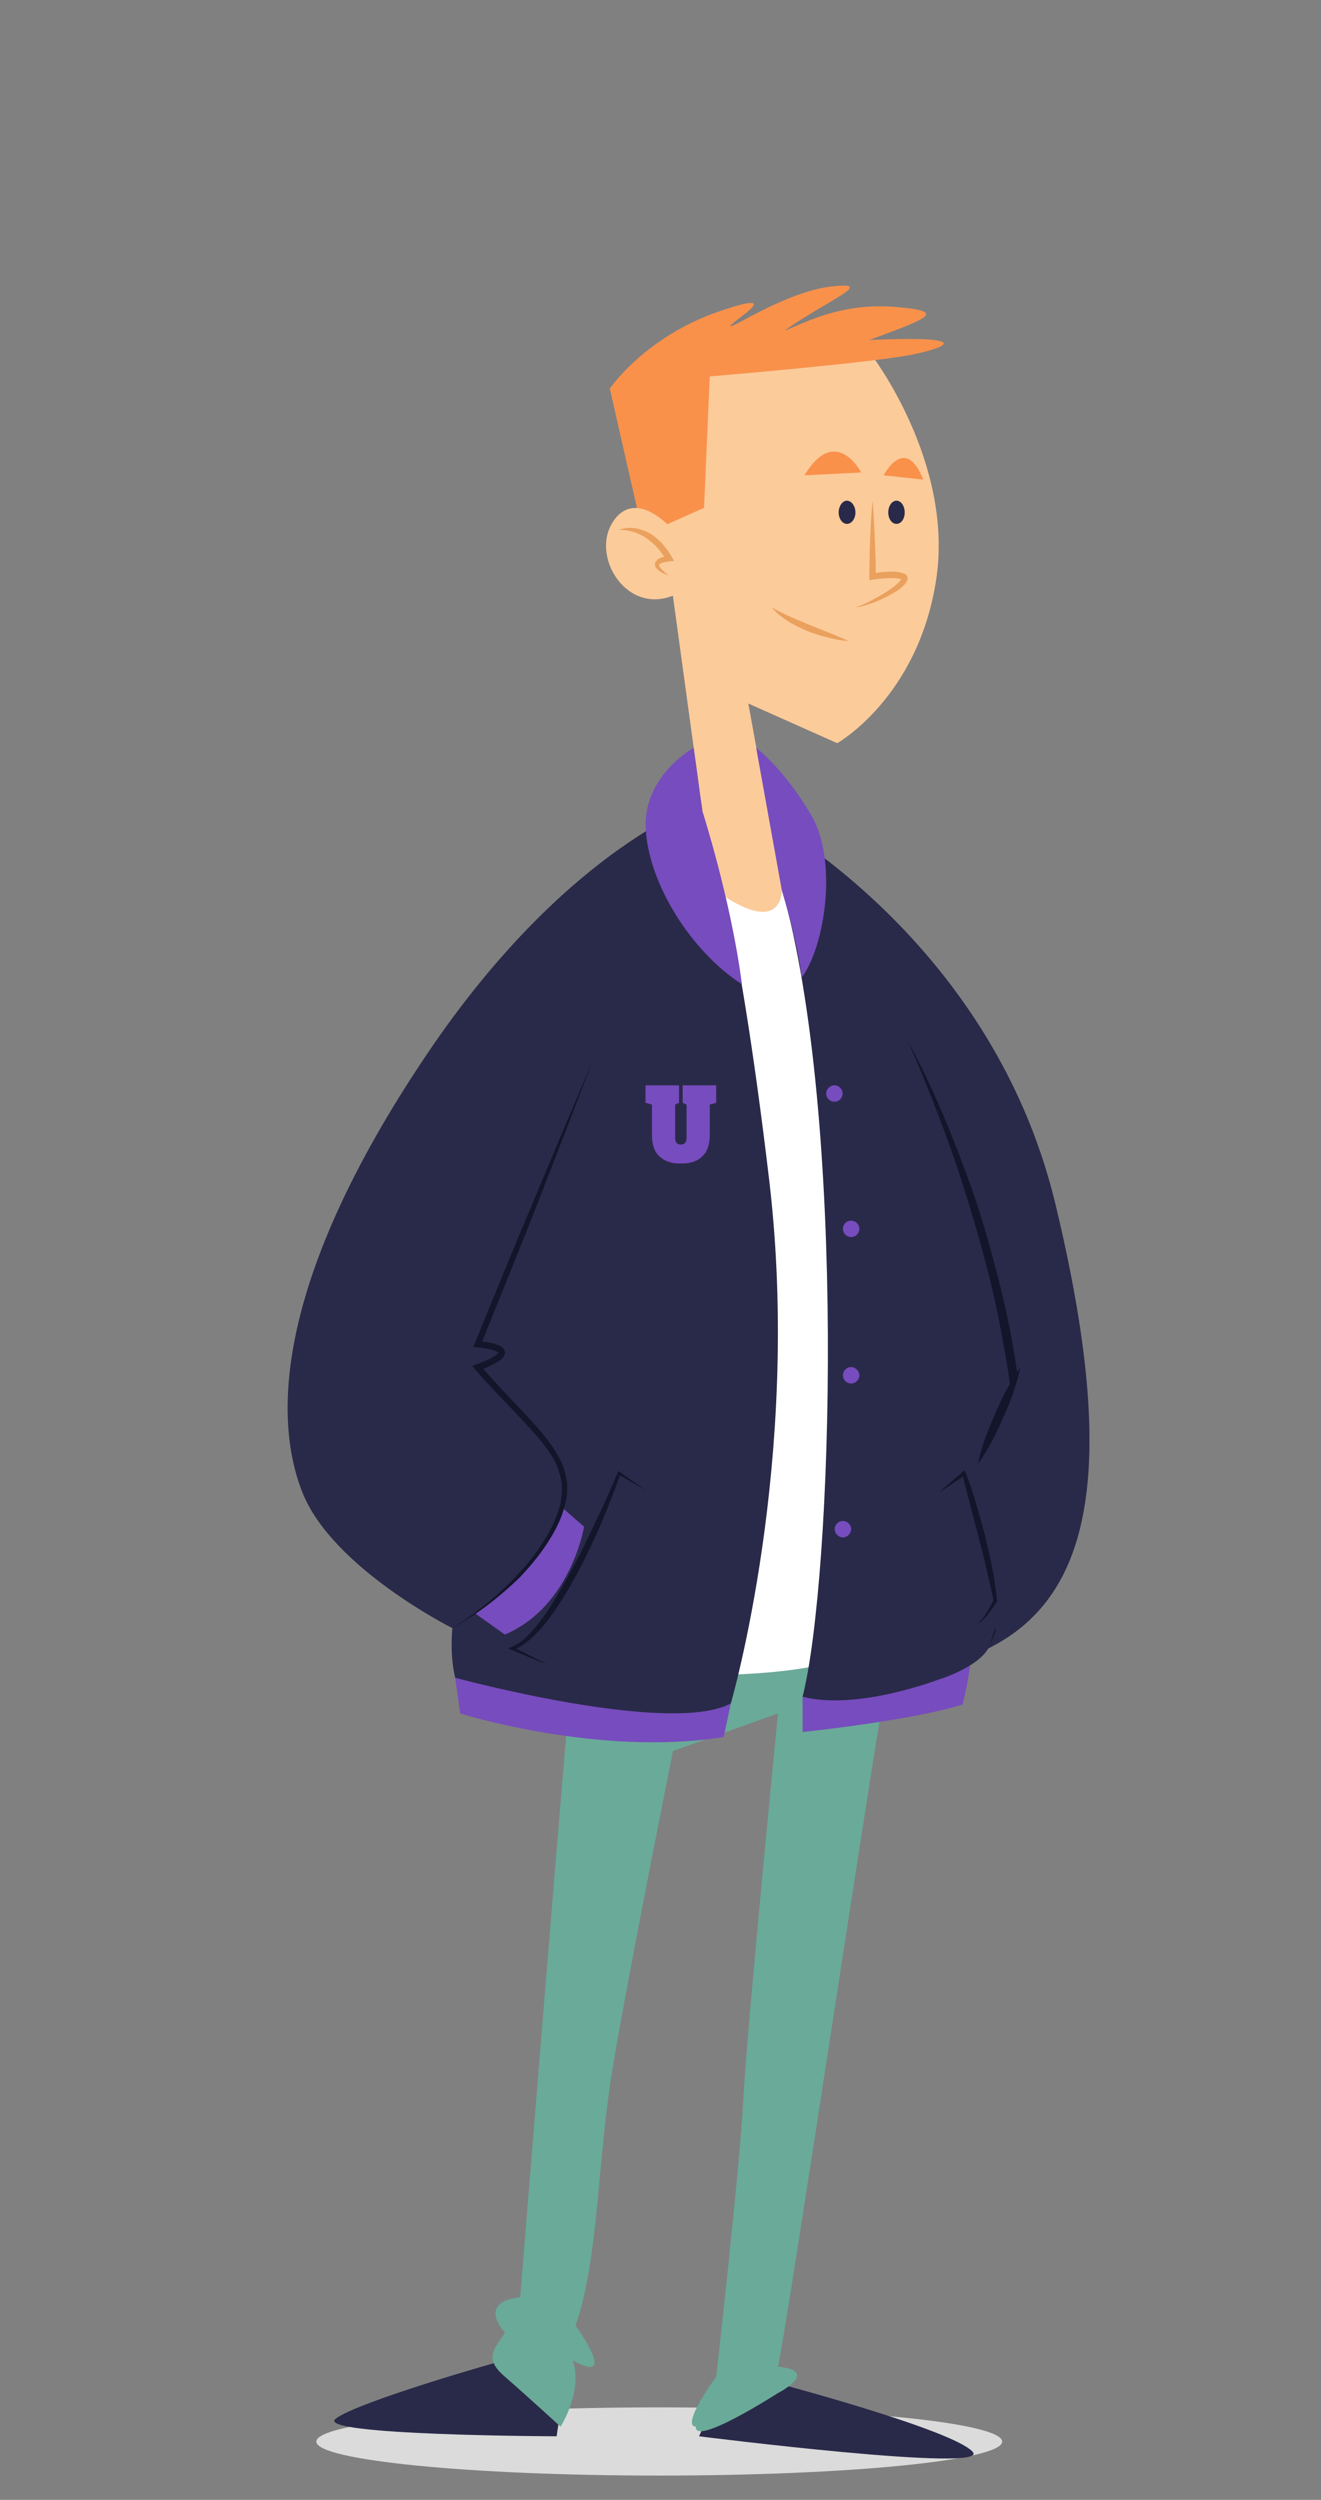 <svg version="1.2" xmlns="http://www.w3.org/2000/svg" viewBox="0 0 370 700" width="370" height="700">
	<rect x="0" y="0" width="370" height="700" fill="#808080" stroke="none"/>
	<title>3296433-ai</title>
	<style>
		.s0 { fill: #dbdbdb } 
		.s1 { fill: #292a49 } 
		.s2 { fill: #6aaa98 } 
		.s3 { fill: #ffffff } 
		.s4 { fill: #774cbe } 
		.s5 { fill: #fccb9a } 
		.s6 { fill: #f9914b } 
		.s7 { fill: #13152b } 
		.s8 { fill: #eaa15e } 
	</style>
	<path id="&lt;Path&gt;" class="s0" d="m184.7 693.2c-53.2 0-96.1-4.3-96.1-9.5 0-5.3 42.9-9.6 96.1-9.6 53.1 0 96 4.3 96 9.6 0 5.2-42.9 9.5-96 9.5z"/>
	<g id="OBJECTS">
		<g id="&lt;Group&gt;">
			<path id="&lt;Path&gt;" class="s1" d="m217.9 667.4c0 0 48.7 12.9 54.5 19.1 5.8 6.1-76.6-4.3-76.6-4.3l3.5-7.8"/>
			<path id="&lt;Path&gt;" class="s1" d="m141.4 660.9c-0.9 0.1-41.5 11.7-47.4 16.4-6 4.7 61.9 4.9 61.9 4.9l1.6-10.6"/>
			<path id="&lt;Path&gt;" class="s2" d="m160.4 466.1c-0.5 0.9-14.7 177.2-14.7 177.2 0 0-12.1 0.5-4.3 9.9-2.6 4.4-6.3 6.9 0 12.3 6.2 5.4 15.6 14 15.6 14 0 0 6.4-9.9 3.4-18.6 9.9 5.6 6-2.3 0.8-9.7 6.6-18.7 6.1-47.2 10.6-73.3 4.4-26.2 16.7-87.6 16.7-87.6l29.4-10.5c0 0-8.7 88.2-9.7 107.9-1 19.7-7.6 77.8-7.6 77.8 0 0-10.1 13.8-5.7 14-0.5 5.7 23-9.4 23-9.4 0 0 12.1-6.2 0-7.4 2.1-8 28.2-183 30.7-193.6 2.5-10.5-19.4-24.9-19.4-24.9"/>
			<path id="&lt;Path&gt;" class="s3" d="m227.9 242.5l-44 2.8-42.5 192 2.6 29.3c0 0 74.8 7.8 95.8-3.9 21-11.6 23.1-81.9 23.1-81.9z"/>
			<path id="&lt;Path&gt;" class="s4" d="m127.5 469.8l1.4 10c0 0 38.7 12.2 73.8 6.6l2-9.4-31.9-15.4z"/>
			<path id="&lt;Path&gt;" class="s4" d="m224.8 475.1v9.9c0 0 30.5-3.2 44.8-7.7 2.9-11.5 2.8-19.6 2.8-19.6z"/>
			<path id="&lt;Path&gt;" class="s1" d="m201.1 223c0 0-40.4 10.8-82 72.9-41.6 62-42.8 100.8-34.4 122 8.4 21.2 42 38 42 38 0 0-0.8 7.5 0.8 13.9 0 0 60 16.3 77.2 7.2 0 0 19.9-68.2 10.8-146.1-9.2-77.8-17.2-97.5-17.2-97.5"/>
			<path id="&lt;Path&gt;" class="s1" d="m210.7 227c0 0 66.5 33.7 84.9 110.1 18.4 76.4 9.2 110.6-18.8 124.5-3.2 5.5-13.9 8.7-13.9 8.7 0 0-22.9 8.8-38.1 4.8 8.4-33.2 12.4-162.1-5.8-226.3"/>
			<path id="&lt;Path&gt;" class="s5" d="m243.9 99.1c0 0 23.4 30.3 18.3 63.3-5.1 33-27.7 45.7-27.7 45.7l-24.9-11.1 9.4 51.8c0 0 0.8 14.7-19.3 0l-11.7-85.4-8.6-35.3 14.4-25.4z"/>
			<path id="&lt;Path&gt;" class="s6" d="m183.3 148.4l13.9-6.2 1.6-36.8c0 0 47-3.9 57.6-6.3 10.7-2.3 14.1-5.1-12.9-3.9 17.1-6.3 22-8.1 6.7-9.3-15.3-1.1-25.5 4.9-30.5 6.7 12-8.5 25.9-13.8 13.4-12.4-12.5 1.3-28 11.8-28.5 11.1-0.5-0.7 17.1-11.1-3.5-4-20.6 7.2-30.3 21.5-30.3 21.5l8.6 37.8"/>
			<path id="&lt;Path&gt;" class="s5" d="m187.5 147.4c0 0-9.9-10.9-16-1-6.1 9.9 4.6 26.7 18.3 19.8"/>
			<path id="&lt;Path&gt;" class="s4" d="m194.3 209.4c0 0-14.6 8-13.4 23.3 1.1 15.3 12.9 33.9 26.9 42.9-3-23.4-11.1-48.6-11.1-48.6z"/>
			<path id="&lt;Path&gt;" class="s4" d="m219 249.4c0 0 4.8 15.8 5.5 24.4 6.4-8.4 10.3-32.4 2.8-45.4-7.5-12.9-15.5-19-15.5-19z"/>
			<g id="&lt;Group&gt;">
				<path id="&lt;Compound Path&gt;" class="s4" d="m190.2 308.8l-1.1 0.5v9.3q0 1.9 1.6 1.9 1.6 0 1.6-1.9v-9.3l-1.1-0.5v-4.9h9.4v4.9l-1.8 0.5v8.5q0 4.1-2.1 6-2 2-5.7 2h-0.6q-3.6 0-5.7-2-2.1-1.9-2.1-6v-8.5l-1.8-0.5v-4.9h9.4z"/>
			</g>
			<g id="&lt;Group&gt;">
				<path id="&lt;Path&gt;" class="s7" d="m254.2 291.3c7 13 12.6 26.6 17.6 40.5 2.5 7 4.6 14 6.5 21.2q2.9 10.6 5 21.5c1.3 7.3 2.4 14.6 2.9 22 0.6 7.4 1 14.8 0.5 22.2-0.4 7.4-1.2 14.7-2.8 22-1.7 7.2-4 14.2-7.1 20.9 5.2-13.8 7.6-28.4 7.9-43 0.3-14.6-1.1-29.2-3.9-43.6-2.5-14.4-6.5-28.6-10.9-42.6q-3.3-10.4-7.3-20.7-3.9-10.3-8.4-20.4z"/>
			</g>
			<path id="&lt;Path&gt;" class="s4" d="m157.4 422.1l6.2 5.4c0 0-3.7 22.4-22.2 30.2l-8.3-5.9c0 0 21.8-15.2 24.3-29.7z"/>
			<g id="&lt;Group&gt;">
				<path id="&lt;Path&gt;" class="s7" d="m166.1 296.8c-5.1 13.4-10.3 26.7-15.5 40.1-5.2 13.3-10.7 26.6-16 39.9l-0.7-1.2c1.3 0.1 2.6 0.2 4 0.5 0.6 0.2 1.3 0.4 2 0.7 0.4 0.2 0.7 0.4 1.1 0.8 0.4 0.4 0.6 1.3 0.3 1.8-0.4 1-1.1 1.4-1.7 1.8-0.6 0.4-1.2 0.7-1.8 1-1.2 0.6-2.4 1.1-3.7 1.5l0.4-1.4c5.1 6 10.7 11.5 16 17.4 2.6 3 5.1 6.2 6.8 9.9 0.5 0.9 0.7 1.9 1 2.9 0.3 1 0.4 2 0.6 3-0.1 1.1 0 2.1-0.1 3.1-0.2 1-0.3 2-0.6 3-1 3.9-2.9 7.5-5.1 10.8-2.2 3.4-4.8 6.4-7.5 9.3-5.7 5.5-12 10.4-18.9 14.2 6.7-4.2 12.9-9.2 18.2-14.9 2.7-2.8 5.2-5.9 7.2-9.2 2.1-3.2 3.9-6.8 4.8-10.5 0.3-0.9 0.3-1.9 0.4-2.8 0.2-1 0-1.9 0.1-2.9-0.2-0.9-0.3-1.8-0.6-2.7-0.3-0.9-0.5-1.8-0.9-2.7-1.6-3.4-4.1-6.5-6.7-9.4-5.2-5.8-10.9-11.3-16.1-17.3l-0.8-1 1.2-0.5q1.8-0.6 3.5-1.4c0.6-0.3 1.1-0.6 1.6-0.9 0.5-0.3 1-0.8 1-0.9 0-0.1 0.1 0 0-0.1-0.1 0-0.3-0.2-0.5-0.3-0.5-0.2-1-0.4-1.6-0.5-1.2-0.3-2.5-0.5-3.7-0.6l-1.3-0.1 0.5-1.1c5.4-13.2 10.8-26.5 16.4-39.7 5.5-13.2 11.1-26.4 16.7-39.6z"/>
			</g>
			<g id="&lt;Group&gt;">
				<path id="&lt;Path&gt;" class="s7" d="m180.8 417.2c-2.6-1.4-5.1-2.9-7.6-4.3l0.6-0.2c-1.6 4.6-3.4 9.1-5.3 13.6q-2.9 6.8-6.3 13.3c-2.3 4.3-4.7 8.5-7.6 12.5-1.4 2-3 4-4.8 5.7-1.7 1.7-3.7 3.4-6.1 4.2v-0.8c3.2 1.6 6.4 3.2 9.6 4.9-3.4-1.3-6.7-2.7-10-4.1l-1-0.4 1.1-0.5c2.1-0.8 3.9-2.5 5.5-4.2 1.6-1.8 3-3.7 4.4-5.7 2.6-4 5-8.2 7.3-12.5 2.3-4.3 4.4-8.6 6.4-13q3.2-6.6 6-13.3l0.2-0.5 0.4 0.3c2.4 1.7 4.8 3.3 7.2 5z"/>
			</g>
			<g id="&lt;Group&gt;">
				<path id="&lt;Path&gt;" class="s7" d="m262.9 418q1.7-1.5 3.4-3 1.7-1.5 3.4-2.9l0.6-0.4 0.2 0.7c1.1 2.9 2.1 5.8 2.9 8.7 0.9 3 1.7 5.9 2.5 8.9 0.7 3 1.4 6 2 9 0.6 3 1 6.1 1.4 9.2v0.2l-0.1 0.1q-1.1 1.8-2.4 3.4-0.6 0.9-1.4 1.6-0.4 0.4-0.8 0.7c-0.3 0.1-0.7 0.4-1 0.2 0.3 0.1 0.6-0.2 0.9-0.4 0.2-0.2 0.5-0.5 0.7-0.7q0.6-0.8 1.1-1.7c0.8-1.2 1.4-2.4 2-3.6v0.3c-0.6-3-1.3-6-2-8.9q-1-4.5-2.2-8.9l-4.6-17.8 0.9 0.3q-1.9 1.3-3.7 2.5-1.9 1.3-3.8 2.5z"/>
			</g>
			<path id="&lt;Path&gt;" class="s4" d="m233.7 308.5c-1.2 0-2.3-1-2.3-2.3 0-1.2 1.1-2.3 2.3-2.3 1.3 0 2.3 1.1 2.3 2.3 0 1.3-1 2.3-2.3 2.3z"/>
			<path id="&lt;Path&gt;" class="s4" d="m238.4 346.4c-1.3 0-2.3-1-2.3-2.3 0-1.3 1-2.3 2.3-2.3 1.2 0 2.3 1 2.3 2.3 0 1.3-1.1 2.3-2.3 2.3z"/>
			<path id="&lt;Path&gt;" class="s4" d="m238.4 387.4c-1.3 0-2.3-1-2.3-2.3 0-1.2 1-2.3 2.3-2.3 1.2 0 2.3 1.1 2.3 2.3 0 1.3-1.1 2.3-2.3 2.3z"/>
			<path id="&lt;Path&gt;" class="s4" d="m236.1 430.5c-1.3 0-2.3-1.1-2.3-2.3 0-1.3 1-2.3 2.3-2.3 1.2 0 2.3 1 2.3 2.3 0 1.2-1.1 2.3-2.3 2.3z"/>
			<path id="&lt;Path&gt;" class="s1" d="m285.8 382.8l-11.9 27.2v8.8l6 20.5-1.1 17.3c0 0 9.2-1.2 14.1-14 5-12.8 5-50.1 5-50.1"/>
			<g id="&lt;Group&gt;">
				<path id="&lt;Path&gt;" class="s7" d="m285.8 382.8c-0.5 2.5-1.2 4.9-2 7.2-0.8 2.4-1.8 4.7-2.8 6.9-1 2.3-2 4.5-3.2 6.7-1.2 2.2-2.4 4.3-3.9 6.4 0.5-2.5 1.2-4.9 2-7.2 0.9-2.4 1.8-4.6 2.8-6.9 1-2.3 2-4.5 3.2-6.7 1.2-2.2 2.5-4.3 3.9-6.4z"/>
			</g>
			<g id="&lt;Group&gt;">
				<g id="&lt;Group&gt;">
					<path id="&lt;Path&gt;" class="s8" d="m244.4 140.2c0.3 3.6 0.5 7.1 0.6 10.6 0.2 3.6 0.3 7.1 0.3 10.6l-1.1-0.8c2.2-0.4 4.4-0.6 6.7-0.5q0.8 0.1 1.7 0.3 0.3 0.1 0.5 0.2h0.2q0.2 0.1 0.3 0.2c0.3 0.2 0.5 0.5 0.6 0.9 0.1 0.3 0 0.6-0.1 0.8-0.3 0.8-0.7 1.2-1.2 1.6q-0.6 0.6-1.3 1.1c-1.8 1.2-3.8 2.2-5.8 3.1-2 0.8-4.1 1.5-6.2 1.8 2-0.7 3.9-1.6 5.8-2.7 1.9-1 3.7-2.1 5.3-3.4q0.6-0.5 1.1-1c0.4-0.4 0.7-0.8 0.8-1 0-0.1-0.1 0 0 0 0 0.1 0 0.2 0.1 0.2l-0.5-0.1q-0.7-0.1-1.5-0.2c-2-0.1-4.1 0.1-6.2 0.4l-1 0.2v-1.1c0-3.5 0.1-7 0.2-10.6 0.2-3.5 0.3-7 0.7-10.6z"/>
				</g>
				<g id="&lt;Group&gt;">
					<path id="&lt;Path&gt;" class="s8" d="m237.7 179.5c-2-0.1-4-0.5-5.9-1q-2.9-0.7-5.7-1.8c-1.8-0.8-3.6-1.6-5.3-2.7-1.7-1.1-3.4-2.3-4.6-3.9 3.5 2 7 3.4 10.6 4.9 3.6 1.5 7.2 2.8 10.9 4.5z"/>
				</g>
				<g id="&lt;Group&gt;">
					<path id="&lt;Path&gt;" class="s8" d="m173.4 148.4c1.4-0.6 2.9-0.7 4.4-0.5 1.5 0.2 3 0.8 4.3 1.5 1.3 0.8 2.4 1.8 3.5 2.9 0.5 0.6 0.9 1.2 1.4 1.8q0.6 0.9 1.2 1.9l0.6 1.1-1.3 0.1c-0.6 0.1-1.3 0.2-2 0.4-0.2 0.1-0.6 0.2-0.7 0.3-0.2 0.1-0.2 0.1-0.2 0.4 0.1 0.4 0.6 1 1.1 1.5q0.8 0.7 1.7 1.4-1-0.4-2.1-0.9c-0.6-0.4-1.3-0.8-1.8-1.7 0-0.2-0.1-0.6 0-0.9 0-0.3 0.2-0.6 0.4-0.7 0.4-0.5 0.7-0.6 1.1-0.8 0.8-0.3 1.6-0.5 2.3-0.6l-0.6 1.2q-0.6-0.8-1.2-1.7c-0.4-0.5-0.8-1.1-1.3-1.6q-1.3-1.5-3-2.7c-2.2-1.5-4.9-2.5-7.8-2.4z"/>
				</g>
			</g>
			<path id="&lt;Path&gt;" class="s1" d="m237.2 146.7c-1.2 0-2.3-1.4-2.3-3.2 0-1.8 1.1-3.3 2.3-3.3 1.3 0 2.4 1.5 2.4 3.3 0 1.8-1.1 3.2-2.4 3.2z"/>
			<path id="&lt;Path&gt;" class="s1" d="m251.1 146.7c-1.3 0-2.3-1.4-2.3-3.2 0-1.8 1-3.3 2.3-3.3 1.3 0 2.3 1.5 2.3 3.3 0 1.8-1 3.2-2.3 3.2z"/>
			<path id="&lt;Path&gt;" class="s6" d="m241.2 132.3c0 0-7.1-13.7-15.9 0.8"/>
			<path id="&lt;Path&gt;" class="s6" d="m247.5 133.1c0 0 6-11.7 11.1 1.2"/>
		</g>
	</g>
</svg>